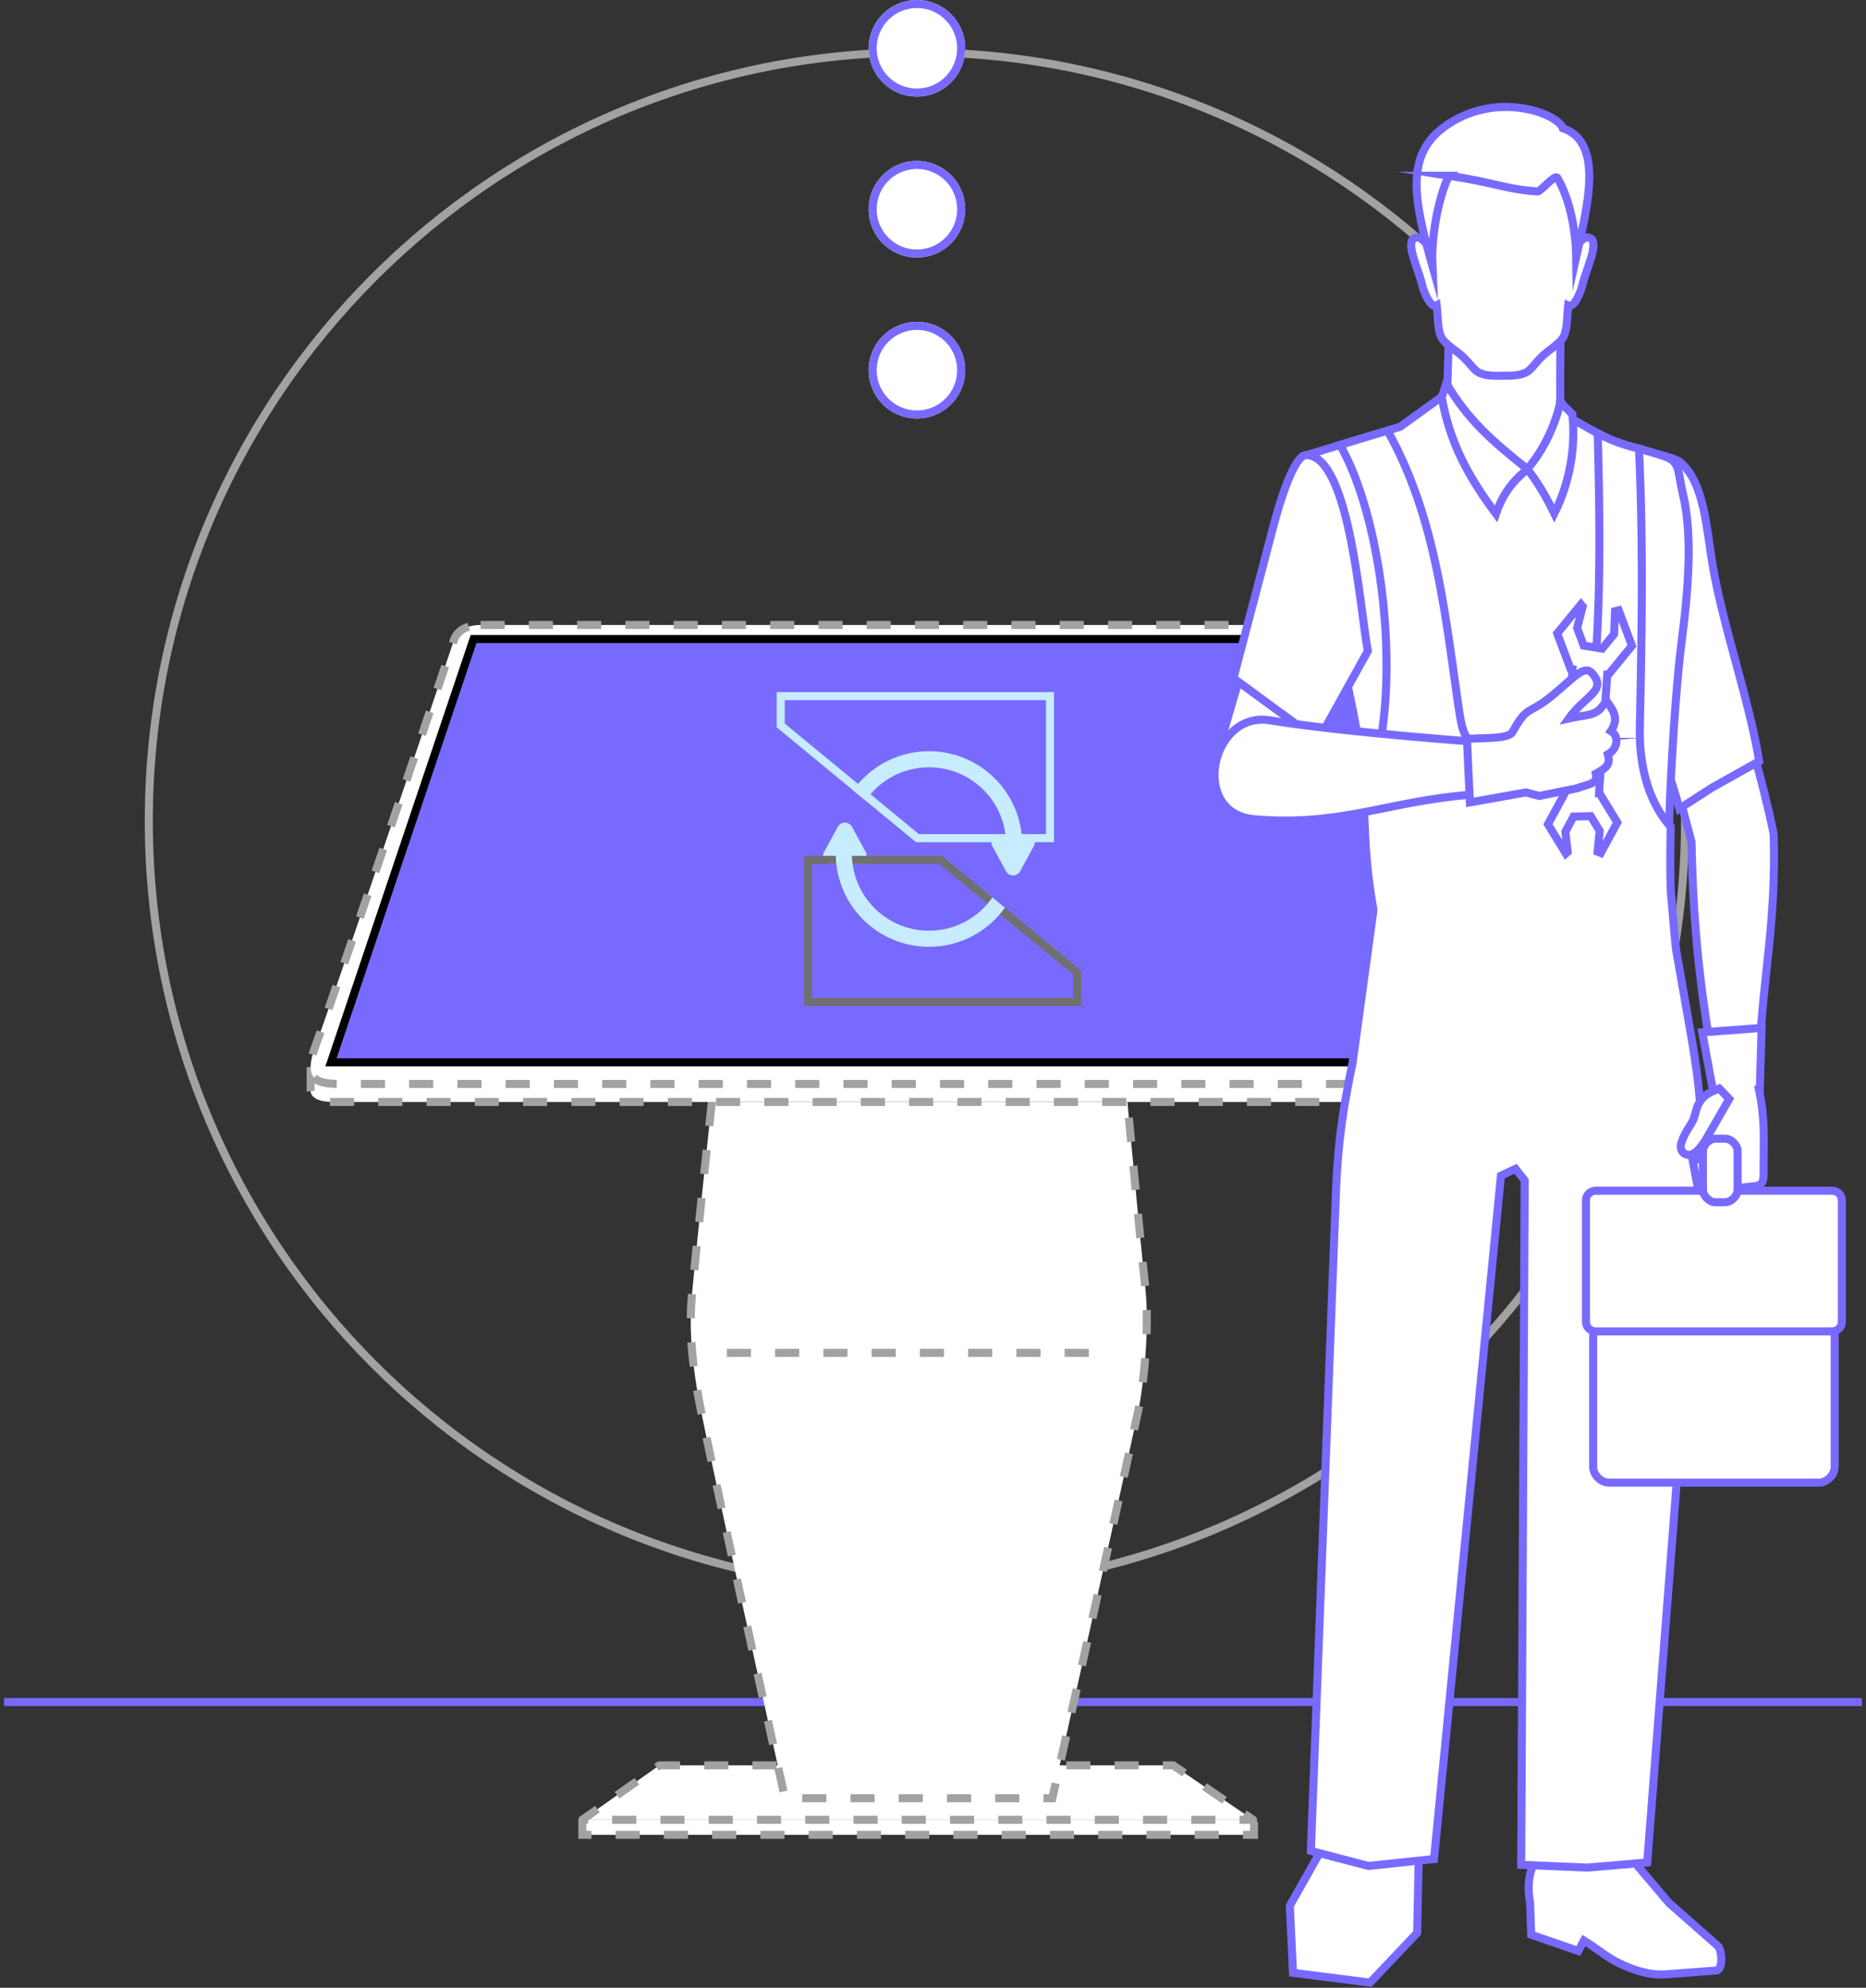 <svg xmlns="http://www.w3.org/2000/svg" width="232" height="247" viewBox="0 0 232 247">
    <rect x="0" y="0" width="232" height="247" fill="#333333" stroke="none"/>
    <defs>
        <clipPath id="9yl8a">
            <path fill="#fff" d="M18 102c0-53.02 42.98-96 96-96s96 42.98 96 96-42.98 96-96 96-96-42.98-96-96z"/>
        </clipPath>
        <clipPath id="9yl8b">
            <path fill="#fff" d="M108 6a6 6 0 1 1 12 0 6 6 0 0 1-12 0z"/>
        </clipPath>
        <clipPath id="9yl8c">
            <path fill="#fff" d="M108 26a6 6 0 1 1 12 0 6 6 0 0 1-12 0z"/>
        </clipPath>
        <clipPath id="9yl8d">
            <path fill="#fff" d="M108 46a6 6 0 1 1 12 0 6 6 0 0 1-12 0z"/>
        </clipPath>
        <clipPath id="9yl8e">
            <path fill="#fff" d="M99.956 106.348h17.157l17.322 14.272V125H99.956z"/>
        </clipPath>
        <clipPath id="9yl8g">
            <path fill="#fff"
                  d="M115.5 94.478c6.4 0 11.587 5.188 11.587 11.587 0 6.4-5.188 11.587-11.587 11.587-6.4 0-11.587-5.187-11.587-11.587 0-6.399 5.188-11.587 11.587-11.587z"/>
        </clipPath>
        <clipPath id="9yl8h">
            <path fill="#fff" d="M131.044 104.652h-17.157L96.565 90.38V86h34.479z"/>
        </clipPath>
        <clipPath id="9yl8j">
            <path fill="#fff"
                  d="M115.5 116.522c-6.4 0-11.587-5.188-11.587-11.587 0-6.4 5.188-11.587 11.587-11.587 6.4 0 11.587 5.187 11.587 11.587 0 6.399-5.188 11.587-11.587 11.587z"/>
        </clipPath>
        <clipPath id="9yl8f">
            <path d="M99.956 106.348h17.157l17.322 14.272V125H99.956z"/>
        </clipPath>
        <clipPath id="9yl8i">
            <path d="M131.044 104.652h-17.157L96.565 90.38V86h34.479z"/>
        </clipPath>
    </defs>
    <g>

        <g>
            <path fill="none" stroke="#786aff" stroke-miterlimit="50" d="M.5 211.5h231"/>
            <g>
                <path fill="none" stroke="#a2a2a2" stroke-miterlimit="50" stroke-width="2"
                      d="M18 102c0-53.02 42.98-96 96-96s96 42.98 96 96-42.98 96-96 96-96-42.98-96-96z"
                      clip-path="url(&quot;#9yl8a&quot;)"/>
            </g>
            <g>
                <g>
                    <path fill="#fff" d="M72.405 226.134V228h83.508v-1.866"/>
                    <path fill="none" stroke="#a2a2a2" stroke-dasharray="3 3" stroke-miterlimit="50"
                          d="M72.405 226.134V228h83.508v0-1.866 0"/>
                </g>
                <g>
                    <path fill="#fff" d="M96.548 219.369h-14.58l-9.563 6.765h83.392l-9.913-6.765h-14.23"/>
                    <path fill="none" stroke="#a2a2a2" stroke-dasharray="3 3" stroke-linejoin="round"
                          stroke-miterlimit="50"
                          d="M96.548 219.369v0h-14.58v0l-9.563 6.765v0h83.392v0l-9.913-6.765v0h-14.23v0"/>
                </g>
                <g>
                    <path fill="#fff"
                          d="M88.5 136.933s-2.45 22.72-2.566 25.286c-.116 2.566-.115 5.482.817 10.964.933 5.481 10.847 50.268 10.847 50.268h33.24s10.38-46.42 10.846-48.985c.467-2.566 1.284-9.214.7-14.58-.583-5.364-2.215-22.953-2.215-22.953"/>
                    <path fill="none" stroke="#a2a2a2" stroke-dasharray="3 3" stroke-miterlimit="50"
                          d="M88.5 136.933v0s-2.45 22.72-2.566 25.286c-.116 2.566-.115 5.482.817 10.964.933 5.481 10.847 50.268 10.847 50.268v0h33.24v0s10.38-46.42 10.846-48.985c.467-2.566 1.284-9.214.7-14.58-.583-5.364-2.215-22.953-2.215-22.953v0"/>
                </g>
                <g>
                    <path fill="#fff"
                          d="M38.623 132.595v2.869s-.25 1.47 2.757 1.47h146.258s2.118-.101 2.198-1.64c.082-1.54 0-1.732 0-2.31"/>
                    <path fill="none" stroke="#a2a2a2" stroke-dasharray="3 3" stroke-miterlimit="50"
                          d="M38.623 132.595v2.869s-.25 1.47 2.757 1.47h146.258v0s2.118-.101 2.198-1.64c.082-1.54 0-1.732 0-2.31"/>
                </g>
                <g>
                    <path fill="#fff" d="M90.367 168.11h47.761"/>
                    <path fill="none" stroke="#a2a2a2" stroke-dasharray="3 3" stroke-miterlimit="50"
                          d="M90.367 168.11h47.761"/>
                </g>
                <g>
                    <path fill="#fff"
                          d="M59.75 77.66h108.644s2.766-.23 3.848 3.15c1.081 3.378 16.62 48.46 17.145 50.21.524 1.75 1.4 3.674-2.45 3.674H42.78c-3.154 0-5.304-.128-3.499-4.899 1.806-4.77 17.145-50.21 17.145-50.21s.42-1.924 3.324-1.924z"/>
                    <path fill="none" stroke="#a2a2a2" stroke-dasharray="3 3" stroke-miterlimit="50"
                          d="M59.75 77.66h108.644v0s2.766-.23 3.848 3.15c1.081 3.378 16.62 48.46 17.145 50.21.524 1.75 1.4 3.674-2.45 3.674H42.78c-3.154 0-5.304-.128-3.499-4.899 1.806-4.77 17.145-50.21 17.145-50.21v0s.42-1.924 3.324-1.924z"/>
                </g>
                <g>
                    <path fill="#786aff" d="M58.876 79.41H169.21l17.378 52.602H41.148z"/>
                    <path fill="none" stroke="#000" stroke-dasharray="3 0" stroke-miterlimit="50"
                          d="M58.876 79.41v0H169.21v0l17.378 52.602v0H41.148v0z"/>
                </g>
            </g>
            <g>
                <g>
                    <path fill="#fff"
                          d="M220.524 103.768c.28 10.98-1.179 16.281-1.81 27.269l-5.46 2.803c-1.87-11.024-2.714-18.015-2.946-29.196l-3.115-11.79 9.225-4.207c.977 1.699 3.848 13.203 4.106 15.121z"/>
                    <path fill="none" stroke="#786aff" stroke-miterlimit="50"
                          d="M220.524 103.768c.28 10.98-1.179 16.281-1.81 27.269l-5.46 2.803c-1.87-11.024-2.714-18.015-2.946-29.196l-3.115-11.79v0l9.225-4.207c.977 1.699 3.848 13.203 4.106 15.121z"/>
                </g>
                <g>
                    <g>
                        <path fill="#fff"
                              d="M203.484 231.726l4.017 4.74 6.017 5.293c.618.44.791 3.269-.31 3.114l-6.203.466c-1.979.148-4.1-.594-5.882-1.475-1.301-.644-2.57-1.725-4.193-2.73l-.705 1.294-5.848-2.013-.14-3.95c-.738-4.251.96-4.945 1.549-7.901l10.218.215z"/>
                        <path fill="none" stroke="#786aff" stroke-miterlimit="50"
                              d="M203.484 231.726v0l4.017 4.74v0l6.017 5.293c.618.44.791 3.269-.31 3.114l-6.203.466c-1.979.148-4.1-.594-5.882-1.475-1.301-.644-2.57-1.725-4.193-2.73l-.705 1.294v0l-5.848-2.013v0l-.14-3.95c-.738-4.251.96-4.945 1.549-7.901l10.218.215v0z"/>
                    </g>
                    <g>
                        <path fill="#fff"
                              d="M176.43 229.055l-.237 11.134-5.857 6.177-9.576-1.221-.395-8.333 5.143-9.122z"/>
                        <path fill="none" stroke="#786aff" stroke-miterlimit="50"
                              d="M176.43 229.055v0l-.237 11.134v0l-5.857 6.177v0l-9.576-1.221v0l-.395-8.333v0l5.143-9.122v0z"/>
                    </g>
                </g>
                <g>
                    <g>
                        <g>
                            <path fill="#fff"
                                  d="M180.155 41.362h13.864c-.035 3.75-.075 7.456 0 11.206l-4.464 10.056-9.758-9.985z"/>
                            <path fill="none" stroke="#786aff" stroke-miterlimit="50"
                                  d="M180.155 41.362v0h13.864c-.035 3.75-.075 7.456 0 11.206l-4.464 10.056v0l-9.758-9.985v0z"/>
                        </g>
                        <g>
                            <path fill="#fff"
                                  d="M186.956 46.692a.888.888 0 0 1-.113.004c-1.389.008-2.08-.013-2.837-.334-.73-.31-1.083-1.026-2.086-1.993-.854-.822-2.387-1.66-2.761-2.556-.455-1.09-.347-2.277-.54-3.864-.792.438-1.64-1.83-1.81-2.576-.246-1.097-1.036-2.963-1.283-4.216-.142-.717-.055-1.288.184-1.467.516-.384 1.044-.174 1.81.869.049-.885.107-1.797.077-2.765-.055-1.813-.105-3.313.117-4.586.225-1.286.728-2.351 1.776-3.29v-.002a9.12 9.12 0 0 1 1.974-1.32c.046-.023.095-.046.14-.07a.977.977 0 0 0 .08-.038c.038-.018.076-.037.113-.052.037-.015.073-.033.11-.048.041-.022.08-.036.12-.051.035-.018.07-.033.106-.048l.154-.06.074-.03c.074-.03.15-.058.226-.084l.003-.003c1.903-.69 4.064-.883 6.11-.58 2.04.302 3.962 1.1 5.39 2.372 1.042.936 1.542 1.994 1.767 3.275.223 1.267.179 2.763.126 4.57-.027.973.033 1.889.084 2.778.754-1.014 1.278-1.218 1.787-.837.242.179.328.75.186 1.467-.247 1.253-1.038 3.12-1.285 4.216-.167.736-.997 2.959-1.783 2.59-.173 1.537-.078 2.694-.52 3.767-.372.9-1.894 1.75-2.742 2.58-1 .977-1.35 1.695-2.076 2.018-.726.315-1.392.36-2.678.364z"/>
                            <path fill="none" stroke="#786aff" stroke-miterlimit="50"
                                  d="M186.956 46.692a.888.888 0 0 1-.113.004c-1.389.008-2.08-.013-2.837-.334-.73-.31-1.083-1.026-2.086-1.993-.854-.822-2.387-1.66-2.761-2.556-.455-1.09-.347-2.277-.54-3.864-.792.438-1.64-1.83-1.81-2.576-.246-1.097-1.036-2.963-1.283-4.216-.142-.717-.055-1.288.184-1.467.516-.384 1.044-.174 1.81.869.049-.885.107-1.797.077-2.765-.055-1.813-.105-3.313.117-4.586.225-1.286.728-2.351 1.776-3.29v0-.002a9.12 9.12 0 0 1 1.974-1.32c.046-.023.095-.046.14-.07a.977.977 0 0 0 .08-.038c.038-.018.076-.037.113-.052.037-.015.073-.033.11-.048.041-.022.08-.036.12-.051.035-.018.07-.033.106-.048l.154-.06.074-.03c.074-.03.15-.058.226-.084l.003-.003c1.903-.69 4.064-.883 6.11-.58 2.04.302 3.962 1.1 5.39 2.372 1.042.936 1.542 1.994 1.767 3.275.223 1.267.179 2.763.126 4.57-.027.973.033 1.889.084 2.778.754-1.014 1.278-1.218 1.787-.837.242.179.328.75.186 1.467-.247 1.253-1.038 3.12-1.285 4.216-.167.736-.997 2.959-1.783 2.59-.173 1.537-.078 2.694-.52 3.767-.372.9-1.894 1.75-2.742 2.58-1 .977-1.35 1.695-2.076 2.018-.726.315-1.392.36-2.678.364z"/>
                        </g>
                    </g>
                    <g>
                        <path fill="#fff"
                              d="M180.218 21.837c-.666.776-2.351 6.116-2.126 11.217-2.251-7.973-3.462-13.666 1.426-17.252 6.415-4.706 14.164-1.683 14.788.124 5.135 1.758 3.075 9.693 1.66 16.01-.045-3.167-.727-7.1-2.355-9.863-.388-.365-2.054 1.738-2.436 1.714-3.8-.235-5.123-1.045-10.957-1.95z"/>
                        <path fill="none" stroke="#786aff" stroke-miterlimit="50"
                              d="M180.218 21.837c-.666.776-2.351 6.116-2.126 11.217-2.251-7.973-3.462-13.666 1.426-17.252 6.415-4.706 14.164-1.683 14.788.124 5.135 1.758 3.075 9.693 1.66 16.01-.045-3.167-.727-7.1-2.355-9.863-.388-.365-2.054 1.738-2.436 1.714-3.8-.235-5.123-1.045-10.957-1.95z"/>
                    </g>
                </g>
                <g>
                    <path fill="#fff"
                          d="M205.59 56.304c1.176.336 2.733.62 3.41 1.222 2.95 2.624 3.15 8.191 3.95 12.808 1.344 7.77 4.474 16.438 5.768 24.256l-5.89 3.303-4.024 2.587c-1.916-7.27-5.61-14.13-7.127-21.492z"/>
                    <path fill="none" stroke="#786aff" stroke-miterlimit="50"
                          d="M205.59 56.304c1.176.336 2.733.62 3.41 1.222 2.95 2.624 3.15 8.191 3.95 12.808 1.344 7.77 4.474 16.438 5.768 24.256l-5.89 3.303v0l-4.024 2.587c-1.916-7.27-5.61-14.13-7.127-21.492z"/>
                </g>
                <g>
                    <path fill="#fff"
                          d="M171.272 118.418c.22-2.237-.433-4.945-.549-5.598-1.704-9.62-.476-13.907-2.357-23.695-1.542-8.025-4.228-17.66-6.156-32.5l11.868-3.59 5.45-3.932c.086.82.197 1.645.33 2.47l5.294 5.5 5.159 1.338 1.26-.304 3.336-5.252a45.377 45.377 0 0 0-.536-1.423c4.825 2.755 5.825 3.421 9.274 4.291.462.116 2.19.614 3.275.977 2.051.685 1.628 1.866 2.315 4.72 1.218 5.06.411 11.718-.48 18.577-.562 4.335-1.972 25.578-.969 31.468z"/>
                    <path fill="none" stroke="#786aff" stroke-miterlimit="50"
                          d="M171.272 118.418c.22-2.237-.433-4.945-.549-5.598-1.704-9.62-.476-13.907-2.357-23.695-1.542-8.025-4.228-17.66-6.156-32.5l11.868-3.59v0l5.45-3.932c.086.82.197 1.645.33 2.47l5.294 5.5v0l5.159 1.338v0l1.26-.304v0l3.336-5.252a45.377 45.377 0 0 0-.536-1.423c4.825 2.755 5.825 3.421 9.274 4.291.462.116 2.19.614 3.275.977 2.051.685 1.628 1.866 2.315 4.72 1.218 5.06.411 11.718-.48 18.577-.562 4.335-1.972 25.578-.969 31.468z"/>
                </g>
                <g>
                    <path fill="#fff"
                          d="M200.758 54.826c.845.335 1.727.604 2.887.897.462.116 2.19.614 3.275.977 2.051.685 1.628 1.867 2.315 4.72 1.216 5.06.7 11.718-.191 18.577-.955 7.352-2.45 31.072-1.058 38.937l-9.335-.214c-.35-4.413-1.832-12.679-.743-21.22 1.59-12.475 3.186-27.981 2.85-42.674z"/>
                    <path fill="none" stroke="#786aff" stroke-miterlimit="50"
                          d="M200.758 54.826c.845.335 1.727.604 2.887.897.462.116 2.19.614 3.275.977 2.051.685 1.628 1.867 2.315 4.72 1.216 5.06.7 11.718-.191 18.577-.955 7.352-2.45 31.072-1.058 38.937l-9.335-.214c-.35-4.413-1.832-12.679-.743-21.22 1.59-12.475 3.186-27.981 2.85-42.674z"/>
                </g>
                <g>
                    <path fill="#fff"
                          d="M210.151 128.079l-1.768-10.089c-.244-2.216-.42-4.786-.597-6.525-.138-1.374-.145-4.706-.071-8.728-2.793-3.1-3.925-7.673-3.834-12.234.237-11.647.448-22.949-.107-34.745l-.129-.035a30.956 30.956 0 0 1-1.498-.415c-.13-.04-.244-.084-.369-.125-.317-.103-.629-.208-.925-.323-.722-.28-1.41-.6-2.21-1.022.277 10.543.44 22.076-.62 32.35-.548 5.309.495 5.543-4.442 5.998a60.86 60.86 0 0 1-8.49.231c-3.023-.118-3.176-.522-3.89-5.534-1.644-11.534-2.908-23.077-8.697-33.37l-5.902 1.783c5.766 9.986 8.067 33.056 2.932 43.967.198 4.14.193 7.94 1.19 13.557.012.07.017.229.019.411l-2.575 18.835c-1.332 6.405-1.85 10.3-2.094 16.713l-3.093 81.22 7.162 1.87 8.145-.864 8.324-84.907 1.809-.855 1.147 1.429-.44 85.052 8.237.347 7.433-.635 6.158-79.35c.79-10.178.962-13.93-.805-24.007z"/>
                    <path fill="none" stroke="#786aff" stroke-miterlimit="50"
                          d="M210.151 128.079v0l-1.768-10.089c-.244-2.216-.42-4.786-.597-6.525-.138-1.374-.145-4.706-.071-8.728-2.793-3.1-3.925-7.673-3.834-12.234.237-11.647.448-22.949-.107-34.745l-.129-.035a30.956 30.956 0 0 1-1.498-.415c-.13-.04-.244-.084-.369-.125-.317-.103-.629-.208-.925-.323-.722-.28-1.41-.6-2.21-1.022.277 10.543.44 22.076-.62 32.35-.548 5.309.495 5.543-4.442 5.998a60.86 60.86 0 0 1-8.49.231c-3.023-.118-3.176-.522-3.89-5.534-1.644-11.534-2.908-23.077-8.697-33.37l-5.902 1.783c5.766 9.986 8.067 33.056 2.932 43.967.198 4.14.193 7.94 1.19 13.557.012.07.017.229.019.411l-2.575 18.835c-1.332 6.405-1.85 10.3-2.094 16.713l-3.093 81.22v0l7.162 1.87v0l8.145-.864v0l8.324-84.907v0l1.809-.855v0l1.147 1.429v0l-.44 85.052v0l8.237.347v0l7.433-.635v0l6.158-79.35c.79-10.178.962-13.93-.805-24.007z"/>
                </g>
                <g>
                    <path fill="#fff"
                          d="M179.813 47.624c2.727 4.573 5.506 7.006 10.098 10.68-1.353 1.099-2.899 2.566-3.919 5.545-3.48-4.672-5.733-8.836-6.74-14.474z"/>
                    <path fill="none" stroke="#786aff" stroke-miterlimit="50"
                          d="M179.813 47.624c2.727 4.573 5.506 7.006 10.098 10.68-1.353 1.099-2.899 2.566-3.919 5.545-3.48-4.672-5.733-8.836-6.74-14.474z"/>
                </g>
                <g>
                    <path fill="#fff"
                          d="M193.968 49.973c-.054.618-1.139 4.955-4.088 8.322 1.265 1.541 2.324 3.393 3.368 5.514 2.276-4.556 2.602-9.166 2.237-12.352z"/>
                    <path fill="none" stroke="#786aff" stroke-miterlimit="50"
                          d="M193.968 49.973c-.054.618-1.139 4.955-4.088 8.322 1.265 1.541 2.324 3.393 3.368 5.514 2.276-4.556 2.602-9.166 2.237-12.352z"/>
                </g>
                <g>
                    <path fill="#fff"
                          d="M159.089 67.077l-7.414 25.486c-1.304 6.527 4.974 14.373 10.947 1.358l6.294-13.46c-.463-2.31-5.494-28.279-9.827-13.384z"/>
                    <path fill="none" stroke="#786aff" stroke-miterlimit="50"
                          d="M159.089 67.077l-7.414 25.486c-1.304 6.527 4.974 14.373 10.947 1.358l6.294-13.46c-.463-2.31-5.494-28.279-9.827-13.384z"/>
                </g>
                <g>
                    <path fill="#fff"
                          d="M162.437 56.543c-1.584-.056-3.432 6.254-4.066 8.664l-5.016 19.07 10.544 7.717 6.167-11.103c-.941-4.698-2.203-24.234-7.629-24.348z"/>
                    <path fill="none" stroke="#786aff" stroke-miterlimit="50"
                          d="M162.437 56.543c-1.584-.056-3.432 6.254-4.066 8.664l-5.016 19.07v0l10.544 7.717v0l6.167-11.103c-.941-4.698-2.203-24.234-7.629-24.348z"/>
                </g>
                <g>
                    <path fill="#fff"
                          d="M219.02 127.732l-.234 8.03-.028-.013c.687 3.393.515 5.566.507 9.552-.002 1.255.1 1.992-1.18 2.108-1.078.099-1.773.185-2.426.346-.88.218-2.91-.397-4.48.306l-.73-3.874c1.5-.32 1.105-.166 1.558 1.477l3.013-.605c-.307-1.602-.63-1.966-1.073-2.778l-1.353-.333-1.003-2.069c-.06-.744-.295-1.344-.075-2.243.203-.832.683-1.277 1.36-1.998l.084-.294-.016-.002-1.304-7.059z"/>
                    <path fill="none" stroke="#786aff" stroke-miterlimit="50"
                          d="M219.02 127.732v0l-.234 8.03v0l-.028-.013c.687 3.393.515 5.566.507 9.552-.002 1.255.1 1.992-1.18 2.108-1.078.099-1.773.185-2.426.346-.88.218-2.91-.397-4.48.306l-.73-3.874c1.5-.32 1.105-.166 1.558 1.477l3.013-.605c-.307-1.602-.63-1.966-1.073-2.778l-1.353-.333v0l-1.003-2.069c-.06-.744-.295-1.344-.075-2.243.203-.832.683-1.277 1.36-1.998l.084-.294v0l-.016-.002v0l-1.304-7.059v0z"/>
                </g>
                <g>
                    <path fill="#fff"
                          d="M198.08 150.11c0-.968.968-1.936 1.936-1.936h26.154c.968 0 1.936.968 1.936 1.935V182.3c0 .967-.967 1.933-1.933 1.933h-26.16c-.967 0-1.933-.966-1.933-1.933z"/>
                    <path fill="none" stroke="#786aff" stroke-miterlimit="50"
                          d="M198.08 150.11c0-.968.968-1.936 1.936-1.936h26.154c.968 0 1.936.968 1.936 1.935V182.3c0 .967-.967 1.933-1.933 1.933h-26.16c-.967 0-1.933-.966-1.933-1.933z"/>
                </g>
                <g>
                    <path fill="#fff"
                          d="M198.403 147.959h29.379c.67 0 1.218.533 1.218 1.178v15.13c0 .645-.55 1.178-1.218 1.178h-29.38c-.667 0-1.219-.53-1.219-1.178v-15.13c0-.648.55-1.178 1.22-1.178z"/>
                    <path fill="none" stroke="#786aff" stroke-miterlimit="50"
                          d="M198.403 147.959h29.379c.67 0 1.218.533 1.218 1.178v15.13c0 .645-.55 1.178-1.218 1.178h-29.38c-.667 0-1.219-.53-1.219-1.178v-15.13c0-.648.55-1.178 1.22-1.178z"/>
                </g>
                <g>
                    <path fill="#fff"
                          d="M211.727 143.066c0-.786.786-1.572 1.572-1.572h1.168c.785 0 1.57.784 1.57 1.569v4.762c0 .785-.785 1.57-1.57 1.57h-1.168c-.786 0-1.572-.787-1.572-1.573z"/>
                    <path fill="none" stroke="#786aff" stroke-miterlimit="50"
                          d="M211.727 143.066c0-.786.786-1.572 1.572-1.572h1.168c.785 0 1.57.784 1.57 1.569v4.762c0 .785-.785 1.57-1.57 1.57h-1.168c-.786 0-1.572-.787-1.572-1.573z"/>
                </g>
                <g>
                    <path fill="#fff"
                          d="M214.999 136.557l-2.95 5.114c-.413.626-1.126 1.71-1.93 1.825-.721.101-1.371-.514-1.072-1.493.42-1.38 1.27-2.226 1.554-3.058.265-.77.293-1.475.907-2.277.567-.745 1.241-.981 2.235-1.408z"/>
                    <path fill="none" stroke="#786aff" stroke-miterlimit="50"
                          d="M214.999 136.557v0l-2.95 5.114c-.413.626-1.126 1.71-1.93 1.825-.721.101-1.371-.514-1.072-1.493.42-1.38 1.27-2.226 1.554-3.058.265-.77.293-1.475.907-2.277.567-.745 1.241-.981 2.235-1.408z"/>
                </g>
                <g>
                    <g>
                        <path fill="#fff"
                              d="M201.245 75.835l.829 2.204.829 2.207-1.494 1.82-1.494 1.82-.09-.015-1.017 14.651.025-.002 1.125 1.843 1.126 1.84-1.032 1.895-1.03 1.894-.393-.155.256-2.602-.557-.91-.557-.91-1.066.027-1.066.026-.51.937-.51.937.288 2.513-.225.204-1.1-1.797-1.124-1.84 1.03-1.896.963-1.77-.022-.002 1.082-15.594-.246-.04-.828-2.205-.83-2.207 1.494-1.82 1.46-1.779.213.256-.689 2.673.409 1.09.41 1.091 1.15.188 1.149.19.739-.899.738-.9.117-2.854z"/>
                        <path fill="none" stroke="#786aff" stroke-miterlimit="50"
                              d="M201.245 75.835v0l.829 2.204v0l.829 2.207v0l-1.494 1.82v0l-1.494 1.82v0l-.09-.015v0l-1.017 14.651v0l.025-.002v0l1.125 1.843v0l1.126 1.84v0l-1.032 1.895v0l-1.03 1.894v0l-.393-.155v0l.256-2.602v0l-.557-.91v0l-.557-.91v0l-1.066.027v0l-1.066.026v0l-.51.937v0l-.51.937v0l.288 2.513v0l-.225.204v0l-1.1-1.797v0l-1.124-1.84v0l1.03-1.896v0l.963-1.77v0l-.022-.002v0l1.082-15.594v0l-.246-.04v0l-.828-2.205v0l-.83-2.207v0l1.494-1.82v0l1.46-1.779v0l.213.256v0l-.689 2.673v0l.409 1.09v0l.41 1.091v0l1.15.188v0l1.149.19v0l.739-.899v0l.738-.9v0l.117-2.854v0z"/>
                    </g>
                    <g>
                        <g>
                            <path fill="#fff"
                                  d="M155.815 101.788c11.672 1.03 17.389-2.69 29.36-3.173-.058-3.754-.278-4.432.271-6.29 0 0-17.708-1.219-27.583-2.818-7.276-1.178-9.98 11.436-2.048 12.28z"/>
                            <path fill="none" stroke="#786aff" stroke-miterlimit="50"
                                  d="M155.815 101.788c11.672 1.03 17.389-2.69 29.36-3.173-.058-3.754-.278-4.432.271-6.29 0 0-17.708-1.219-27.583-2.818-7.276-1.178-9.98 11.436-2.048 12.28z"/>
                        </g>
                        <g>
                            <path fill="#fff"
                                  d="M182.385 91.873c1.139-.274 5.102.093 5.657-.9 1.938-3.47 1.91-2.031 5.024-4.602 2.656-2.193 3.889-3.818 4.891-2.698 1.92 2.146-.885 2.75-2.914 5.603 1.784-.392 2.738-.34 3.558-.894.384-.26.654-.636 1.124-1.294.936 1.26 1.564 2.287.56 3.748 1.033.615.898 2.191-.379 2.896.386 1.342-.279 1.717-1.498 2.415.296 1.329-.947 1.258-2.353 1.811l-4.685.949-1.655-.437-6.962 1.237z"/>
                            <path fill="none" stroke="#786aff" stroke-miterlimit="50"
                                  d="M182.385 91.873c1.139-.274 5.102.093 5.657-.9 1.938-3.47 1.91-2.031 5.024-4.602 2.656-2.193 3.889-3.818 4.891-2.698 1.92 2.146-.885 2.75-2.914 5.603 1.784-.392 2.738-.34 3.558-.894.384-.26.654-.636 1.124-1.294.936 1.26 1.564 2.287.56 3.748 1.033.615.898 2.191-.379 2.896.386 1.342-.279 1.717-1.498 2.415.296 1.329-.947 1.258-2.353 1.811l-4.685.949v0l-1.655-.437v0l-6.962 1.237v0z"/>
                        </g>
                    </g>
                </g>
            </g>
            <g>
                <path fill="#fff" d="M108 6a6 6 0 1 1 12 0 6 6 0 0 1-12 0z"/>
                <path fill="none" stroke="#786aff" stroke-miterlimit="50" stroke-width="2"
                      d="M108 6a6 6 0 1 1 12 0 6 6 0 0 1-12 0z" clip-path="url(&quot;#9yl8b&quot;)"/>
            </g>
            <g>
                <path fill="#fff" d="M108 26a6 6 0 1 1 12 0 6 6 0 0 1-12 0z"/>
                <path fill="none" stroke="#786aff" stroke-miterlimit="50" stroke-width="2"
                      d="M108 26a6 6 0 1 1 12 0 6 6 0 0 1-12 0z" clip-path="url(&quot;#9yl8c&quot;)"/>
            </g>
            <g>
                <path fill="#fff" d="M108 46a6 6 0 1 1 12 0 6 6 0 0 1-12 0z"/>
                <path fill="none" stroke="#786aff" stroke-miterlimit="50" stroke-width="2"
                      d="M108 46a6 6 0 1 1 12 0 6 6 0 0 1-12 0z" clip-path="url(&quot;#9yl8d&quot;)"/>
            </g>
            <g>
                <g>
                    <g>
                        <path fill="#c7ecff"
                              d="M104.165 102.74a1 1 0 0 1 1.756 0l1.707 3.129a1 1 0 0 1-.878 1.479h-3.414a1 1 0 0 1-.877-1.479z"/>
                    </g>
                    <g>
                        <g>
                            <path fill="none" stroke="#707070" stroke-miterlimit="50" stroke-width="2"
                                  d="M99.956 106.348v0h17.157v0l17.322 14.272V125H99.956v0z"
                                  clip-path="url(&quot;#9yl8e&quot;)"/>
                        </g>
                        <g clip-path="url(#9yl8f)">
                            <path fill="none" stroke="#c7ecff" stroke-miterlimit="50" stroke-width="4"
                                  d="M115.5 94.478c6.4 0 11.587 5.188 11.587 11.587 0 6.4-5.188 11.587-11.587 11.587-6.4 0-11.587-5.187-11.587-11.587 0-6.399 5.188-11.587 11.587-11.587z"
                                  clip-path="url(&quot;#9yl8g&quot;)"/>
                        </g>
                    </g>
                </g>
                <g>
                    <g>
                        <path fill="#c7ecff"
                              d="M126.835 108.26a1 1 0 0 1-1.756 0l-1.707-3.129a1 1 0 0 1 .878-1.479h3.414a1 1 0 0 1 .877 1.479z"/>
                    </g>
                    <g>
                        <g>
                            <path fill="none" stroke="#c7ecff" stroke-miterlimit="50" stroke-width="2"
                                  d="M131.044 104.652v0h-17.157v0L96.565 90.38v0V86v0h34.479v0z"
                                  clip-path="url(&quot;#9yl8h&quot;)"/>
                        </g>
                        <g clip-path="url(#9yl8i)">
                            <path fill="none" stroke="#c7ecff" stroke-miterlimit="50" stroke-width="4"
                                  d="M115.5 116.522c-6.4 0-11.587-5.188-11.587-11.587 0-6.4 5.188-11.587 11.587-11.587 6.4 0 11.587 5.187 11.587 11.587 0 6.399-5.188 11.587-11.587 11.587z"
                                  clip-path="url(&quot;#9yl8j&quot;)"/>
                        </g>
                    </g>
                </g>
            </g>
        </g>
    </g>
</svg>